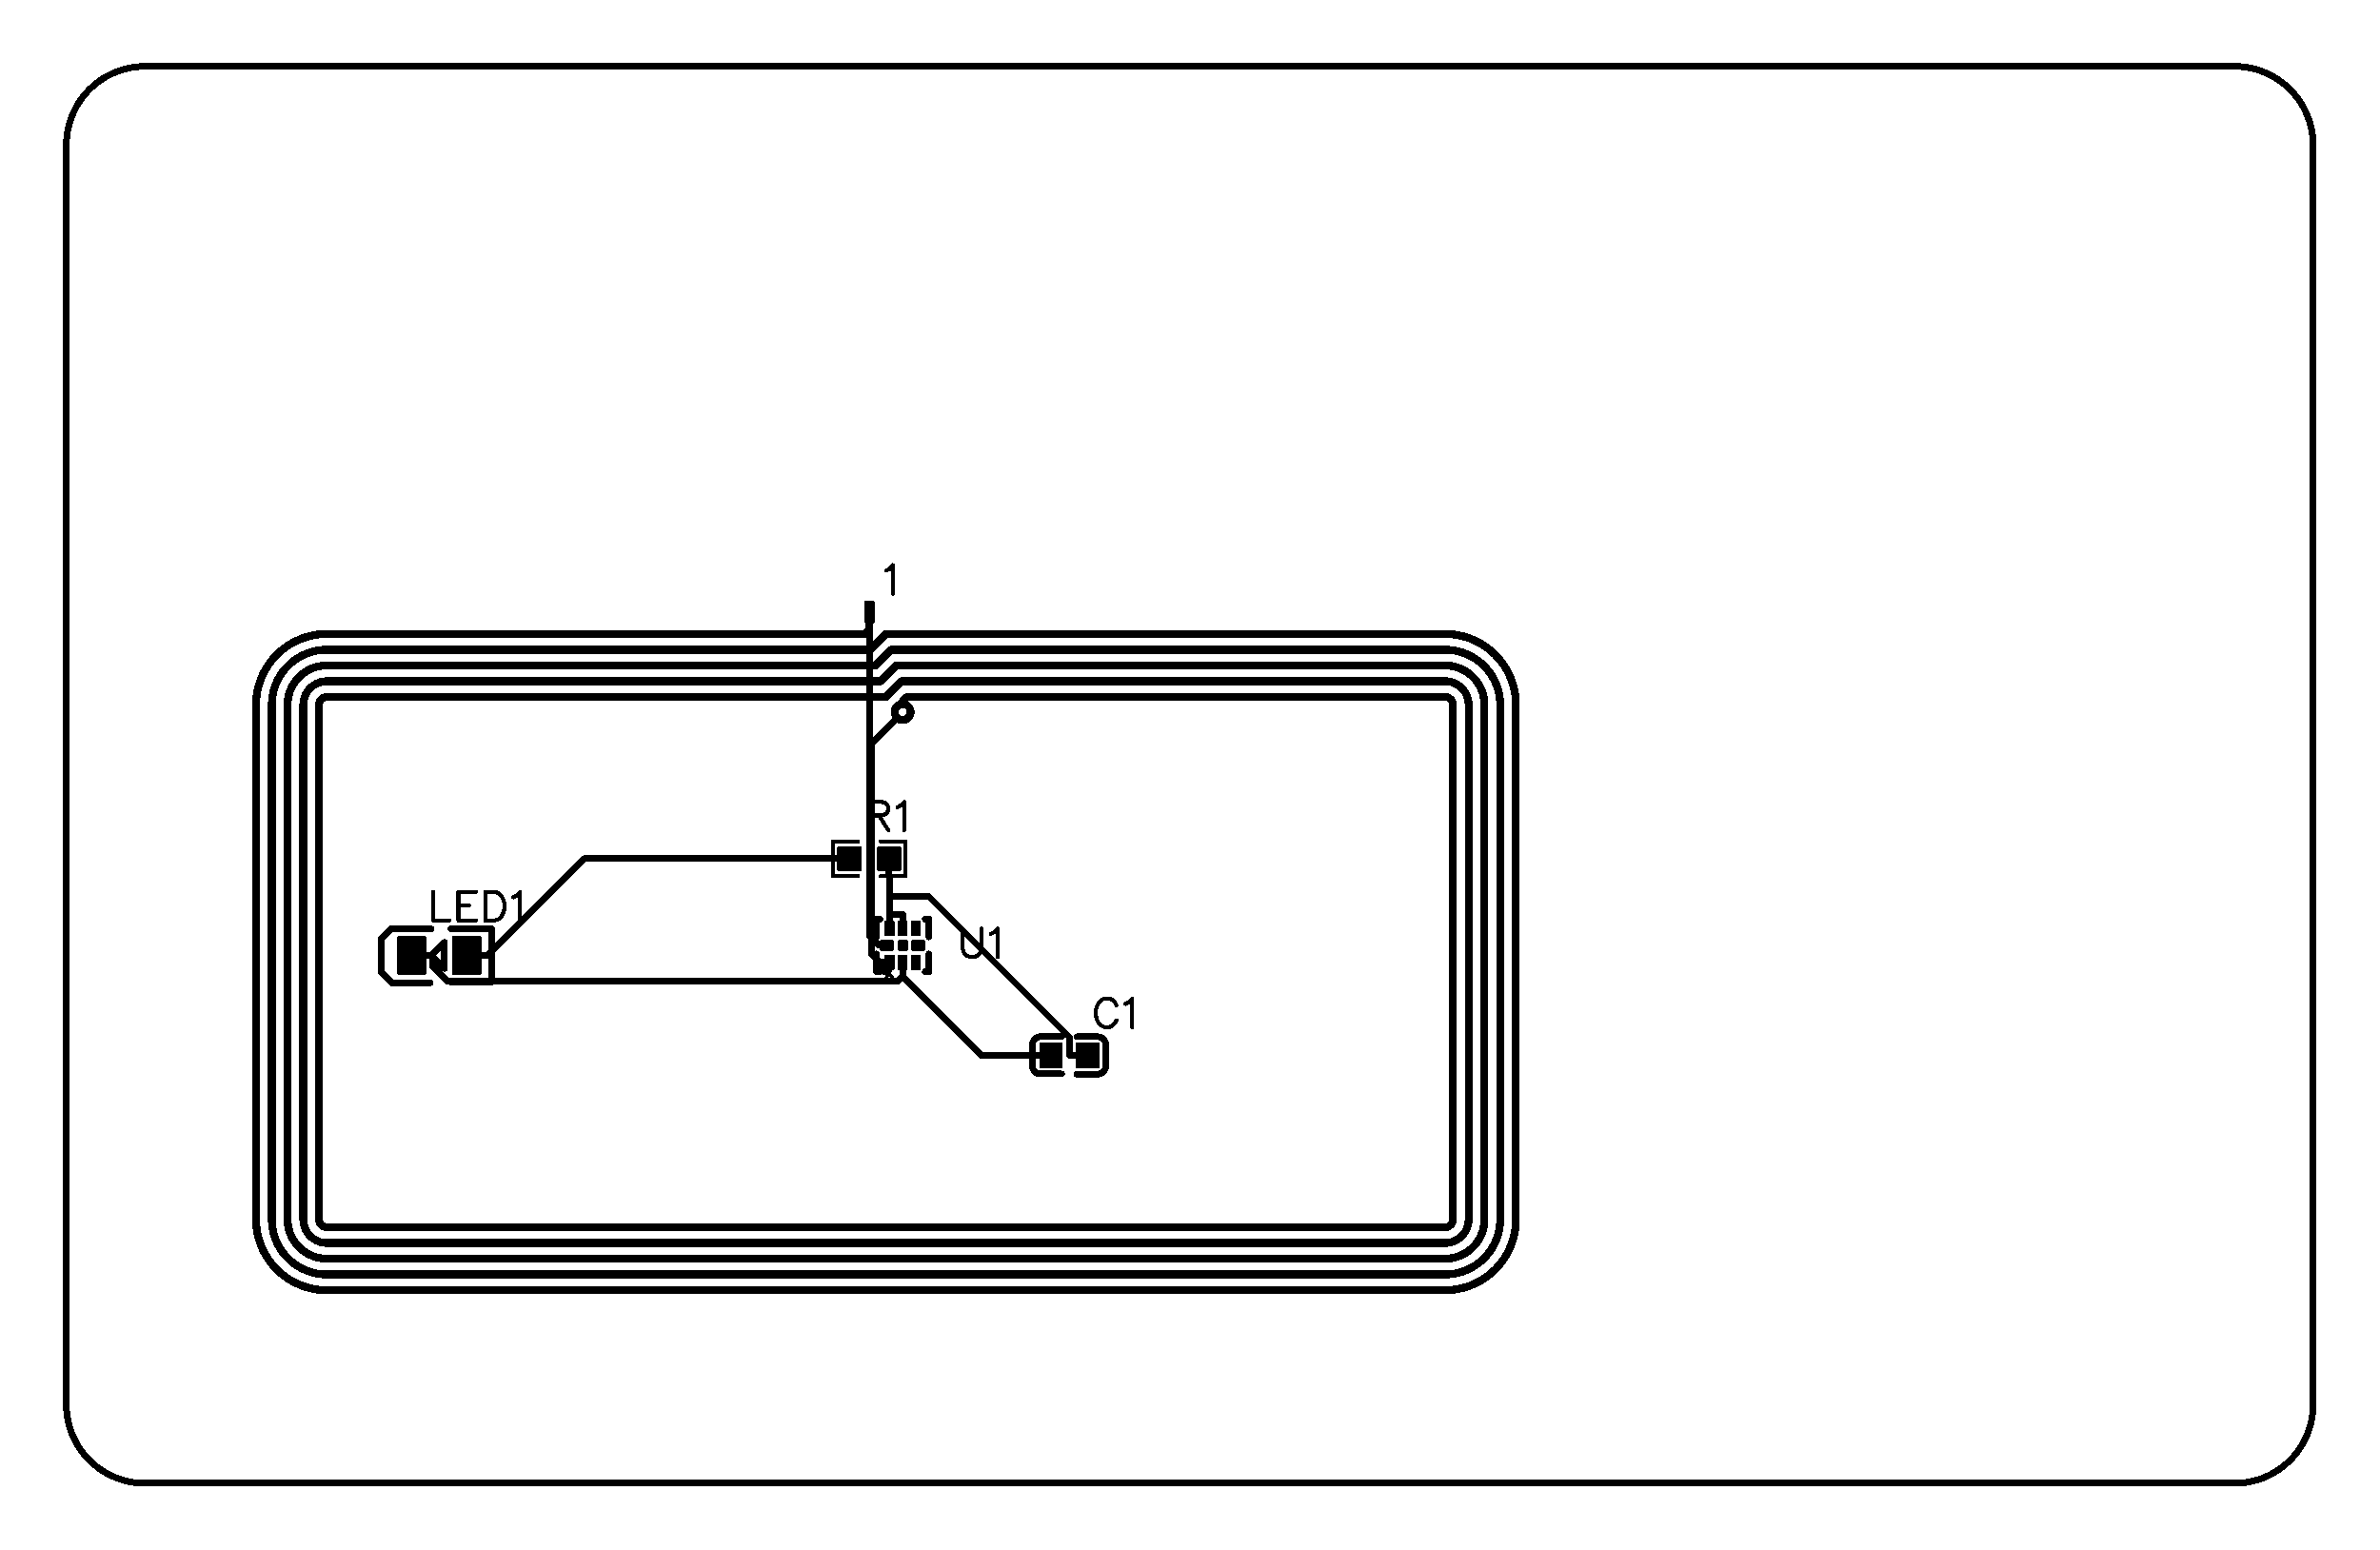 <svg xmlns="http://www.w3.org/2000/svg" xmlns:xlink="http://www.w3.org/1999/xlink" width="90.678mm" height="59.055mm" viewBox="4037.6 3038.7 357 232.5"><title></title><style type="text/css">
*[layerid="1"] {stroke:#000000;fill:#000000;}
*[layerid="2"] {stroke:#000000;fill:#000000;}
*[layerid="3"] {stroke:#000000;fill:#000000;}
*[layerid="4"] {stroke:#000000;fill:#000000;}
*[layerid="5"] {stroke:#000000;fill:#000000;}
*[layerid="6"] {stroke:#000000;fill:#000000;}
*[layerid="7"] {stroke:#000000;fill:#000000;}
*[layerid="8"] {stroke:#000000;fill:#000000;}
*[layerid="9"] {stroke:#000000;fill:#000000;}
*[layerid="10"] {stroke:#000000;fill:#000000;}
*[layerid="11"] {stroke:#000000;fill:#000000;}
*[layerid="12"] {stroke:#000000;fill:#000000;}
*[layerid="13"] {stroke:#000000;fill:#000000;}
*[layerid="14"] {stroke:#000000;fill:#000000;}
*[layerid="15"] {stroke:#000000;fill:#000000;}
*[layerid="19"] {stroke:#000000;fill:#000000;}
*[layerid="21"] {stroke:#000000;fill:#000000;}
*[layerid="22"] {stroke:#000000;fill:#000000;}
*[layerid="23"] {stroke:#000000;fill:#000000;}
*[layerid="24"] {stroke:#000000;fill:#000000;}
*[layerid="25"] {stroke:#000000;fill:#000000;}
*[layerid="26"] {stroke:#000000;fill:#000000;}
*[layerid="27"] {stroke:#000000;fill:#000000;}
*[layerid="28"] {stroke:#000000;fill:#000000;}
*[layerid="29"] {stroke:#000000;fill:#000000;}
*[layerid="30"] {stroke:#000000;fill:#000000;}
*[layerid="31"] {stroke:#000000;fill:#000000;}
*[layerid="32"] {stroke:#000000;fill:#000000;}
*[layerid="33"] {stroke:#000000;fill:#000000;}
*[layerid="34"] {stroke:#000000;fill:#000000;}
*[layerid="35"] {stroke:#000000;fill:#000000;}
*[layerid="36"] {stroke:#000000;fill:#000000;}
*[layerid="37"] {stroke:#000000;fill:#000000;}
*[layerid="38"] {stroke:#000000;fill:#000000;}
*[layerid="39"] {stroke:#000000;fill:#000000;}
*[layerid="40"] {stroke:#000000;fill:#000000;}
*[layerid="41"] {stroke:#000000;fill:#000000;}
*[layerid="42"] {stroke:#000000;fill:#000000;}
*[layerid="43"] {stroke:#000000;fill:#000000;}
*[layerid="44"] {stroke:#000000;fill:#000000;}
*[layerid="45"] {stroke:#000000;fill:#000000;}
*[layerid="46"] {stroke:#000000;fill:#000000;}
*[layerid="47"] {stroke:#000000;fill:#000000;}
*[layerid="48"] {stroke:#000000;fill:#000000;}
*[layerid="49"] {stroke:#000000;fill:#000000;}
*[layerid="50"] {stroke:#000000;fill:#000000;}
*[layerid="51"] {stroke:#000000;fill:#000000;}
*[layerid="52"] {stroke:#000000;fill:#000000;}
*[layerid="99"] {stroke:#000000;fill:#000000;}
*[layerid="100"] {stroke:#000000;fill:#000000;}
*[layerid="101"] {stroke:#000000;fill:#000000;}
*[layerid="Hole"] {stroke:#000000;fill:#000000;}
*[layerid="DRCError"] {stroke:#000000;fill:#000000;}
*[fill="none"] {fill: none;}
*[stroke="none"] {stroke: none;}
path, polyline, polygon, line {stroke-linecap:round;}
g[c_partid="part_pad"][layerid="1"] ellipse:not([c_etype="pad_outer"]) {fill:#000000;}
g[c_partid="part_pad"][layerid="1"] polygon:not([c_etype="pad_outer"]) {fill:#000000;}
g[c_partid="part_pad"][layerid="1"] polyline:not([c_etype="pad_outer"]) {stroke:#000000;}
g[c_partid="part_pad"][layerid="2"] ellipse:not([c_etype="pad_outer"]) {fill:#000000;}
g[c_partid="part_pad"][layerid="2"] polygon:not([c_etype="pad_outer"]) {fill:#000000;}
g[c_partid="part_pad"][layerid="2"] polyline:not([c_etype="pad_outer"]) {stroke:#000000;}
g[c_partid="part_pad"][layerid="11"] ellipse:not([c_etype="pad_outer"]) {fill:#000000;}
g[c_partid="part_pad"][layerid="11"] polygon:not([c_etype="pad_outer"]) {fill:#000000;}
g[c_partid="part_pad"][layerid="11"] polyline:not([c_etype="pad_outer"]) {stroke:#000000;}
g[c_partid="part_pad"][layerid="11"] circle {fill:#FFFFFF;}
g[c_partid="part_pad"][layerid="11"] > polyline:nth-of-type(2) {stroke:#FFFFFF;}
g[c_partid="part_pad"][layerid="11"][c_shape="ELLIPSE"]  polyline:nth-last-of-type(1) {stroke:#FFFFFF;}
g[c_partid="part_pad"][layerid="11"][c_shape="RECT"]  polyline:nth-last-of-type(1) {stroke:#FFFFFF;}
g[c_partid="part_pad"][layerid="11"][c_shape="POLYGON"]  polyline:nth-last-of-type(1) {stroke:#FFFFFF;}
g[c_partid="part_via"] > * + circle, #gCurParts g[c_partid="part_via"] > * + circle {fill:#FFFFFF;}
g[c_partid="part_pad"] > polygon[c_etype="pad_outer"], #gCurParts g[c_partid="part_pad"] > polygon[c_etype="pad_outer"] {stroke-linejoin: round;stroke-miterlimit: 100;}
g[c_partid="part_hole"] > circle {fill: #FFFFFF;}path, polyline, polygon {stroke-linejoin:round;}
rect, circle, ellipse, polyline, line, polygon, path {shape-rendering:crispEdges;}
</style>
<rect x="4037.6" y="3038.7" width="357" height="232.5" fill="#FFFFFF" stroke="none"/><g c_partid="part_pad" c_etype="pinpart" c_origin="4173,3145.5" layerid="11" number="P$2" net="U1_1" plated ="Y"  id="gge159" locked="0" c_rotation="0" c_width="3.181" c_height="3.181" title="U1_1" c_shape="ELLIPSE" pasteexpansion="0" solderexpansion="0.2"><ellipse cx="4173" cy="3145.5" rx="1.79" ry="1.79" layerid="8" stroke-width="0" c_etype="pad_outer"/></g><polyline points="4168 3130.5 4168 3179 4169.5 3180.5" stroke-width="1"  stroke-linecap="round" fill="none" layerid="2" net="U1_8" id="gge1048" locked="0" /><g c_partid="part_pad" c_etype="pinpart" c_origin="4168,3130.5" layerid="1" number="P$1" net="U1_8" plated ="Y"  id="gge144" locked="0" c_rotation="90" c_width="2.953" c_height="1.181" title="U1_8" c_shape="RECT" pasteexpansion="0" solderexpansion="0.2"><polygon points="4167.409 3131.977 4167.409 3129.023 4168.591 3129.023 4168.591 3131.977" layerid="7" stroke-width="0.4" c_etype="pad_outer"/></g><g c_partid="part_pad" c_etype="pinpart" c_origin="4173,3145.5" layerid="11" number="P$2" net="U1_1" plated ="Y"  id="gge159" locked="0" c_rotation="0" c_width="3.181" c_height="3.181" title="U1_1" c_shape="ELLIPSE" pasteexpansion="0" solderexpansion="0.2"><ellipse cx="4173" cy="3145.5" rx="1.79" ry="1.79" layerid="7" stroke-width="0" c_etype="pad_outer"/></g><g c_partid="part_pad" c_etype="pinpart" c_origin="4200.756,3197" layerid="1" number="2" net="U1_7" plated ="Y"  id="gge240" locked="0" c_rotation="0" c_width="3.15" c_height="3.543" title="U1_7" c_shape="RECT" pasteexpansion="0" solderexpansion="0.2"><polygon points="4199.181 3195.228 4202.331 3195.228 4202.331 3198.772 4199.181 3198.772" layerid="7" stroke-width="0.4" c_etype="pad_outer"/></g><g c_partid="part_pad" c_etype="pinpart" c_origin="4195.244,3197" layerid="1" number="1" net="U1_2" plated ="Y"  id="gge255" locked="0" c_rotation="0" c_width="3.15" c_height="3.543" title="U1_2" c_shape="RECT" pasteexpansion="0" solderexpansion="0.2"><polygon points="4193.669 3195.228 4196.819 3195.228 4196.819 3198.772 4193.669 3198.772" layerid="7" stroke-width="0.4" c_etype="pad_outer"/></g><g c_partid="part_pad" c_etype="pinpart" c_origin="4099.365,3182" layerid="1" number="2" net="U1_2" plated ="Y"  id="gge327" locked="0" c_rotation="180" c_width="3.937" c_height="5.51" title="U1_2" c_shape="RECT" pasteexpansion="0" solderexpansion="0.2"><polygon points="4097.396 3184.755 4101.333 3184.755 4101.333 3179.245 4097.396 3179.245" layerid="7" stroke-width="0.4" c_etype="pad_outer"/></g><g c_partid="part_pad" c_etype="pinpart" c_origin="4107.635,3182" layerid="1" number="1" net="LED1_1" plated ="Y"  id="gge342" locked="0" c_rotation="180" c_width="3.937" c_height="5.51" title="LED1_1" c_shape="RECT" pasteexpansion="0" solderexpansion="0.2"><polygon points="4109.604 3184.755 4105.667 3184.755 4105.667 3179.245 4109.604 3179.245" layerid="7" stroke-width="0.4" c_etype="pad_outer"/></g><g c_partid="part_pad" c_etype="pinpart" c_origin="4170.966,3167.5" layerid="1" number="2" net="U1_7" plated ="Y"  id="gge396" locked="0" c_rotation="0" c_width="3.175" c_height="3.402" title="U1_7" c_shape="RECT" pasteexpansion="-393.701" solderexpansion="0.2"><polygon points="4169.378 3169.201 4169.378 3165.799 4172.553 3165.799 4172.553 3169.201" layerid="7" stroke-width="0.4" c_etype="pad_outer"/></g><g c_partid="part_pad" c_etype="pinpart" c_origin="4165.034,3167.5" layerid="1" number="1" net="LED1_1" plated ="Y"  id="gge408" locked="0" c_rotation="0" c_width="3.175" c_height="3.402" title="LED1_1" c_shape="RECT" pasteexpansion="-393.701" solderexpansion="0.2"><polygon points="4166.622 3169.201 4166.622 3165.799 4163.447 3165.799 4163.447 3169.201" layerid="7" stroke-width="0.4" c_etype="pad_outer"/></g><g c_partid="part_pad" c_etype="pinpart" c_origin="4171.032,3183.059" layerid="1" number="1" net="U1_1" plated ="Y"  id="gge501" locked="0" c_rotation="90" c_width="1.968" c_height="1.102" title="U1_1" c_shape="RECT" pasteexpansion="0" solderexpansion="0.2"><polygon points="4170.481 3184.044 4170.481 3182.075 4171.583 3182.075 4171.583 3184.044" layerid="7" stroke-width="0.4" c_etype="pad_outer"/></g><g c_partid="part_pad" c_etype="pinpart" c_origin="4173,3183.059" layerid="1" number="2" net="U1_2" plated ="Y"  id="gge516" locked="0" c_rotation="90" c_width="1.968" c_height="1.102" title="U1_2" c_shape="RECT" pasteexpansion="0" solderexpansion="0.2"><polygon points="4172.449 3184.044 4172.449 3182.075 4173.551 3182.075 4173.551 3184.044" layerid="7" stroke-width="0.4" c_etype="pad_outer"/></g><g c_partid="part_pad" c_etype="pinpart" c_origin="4174.968,3183.059" layerid="1" number="3" net="U1_3" plated ="Y"  id="gge531" locked="0" c_rotation="90" c_width="1.968" c_height="1.102" title="U1_3" c_shape="RECT" pasteexpansion="0" solderexpansion="0.2"><polygon points="4174.417 3184.044 4174.417 3182.075 4175.519 3182.075 4175.519 3184.044" layerid="7" stroke-width="0.4" c_etype="pad_outer"/></g><g c_partid="part_pad" c_etype="pinpart" c_origin="4175.362,3180.5" layerid="1" number="4" net="U1_4" plated ="Y"  id="gge546" locked="0" c_rotation="180" c_width="1.772" c_height="1.181" title="U1_4" c_shape="RECT" pasteexpansion="0" solderexpansion="0.2"><polygon points="4176.248 3181.091 4174.476 3181.091 4174.476 3179.91 4176.248 3179.91" layerid="7" stroke-width="0.4" c_etype="pad_outer"/></g><g c_partid="part_pad" c_etype="pinpart" c_origin="4174.969,3177.941" layerid="1" number="5" net="U1_5" plated ="Y"  id="gge561" locked="0" c_rotation="90" c_width="1.968" c_height="1.102" title="U1_5" c_shape="RECT" pasteexpansion="0" solderexpansion="0.2"><polygon points="4174.418 3178.925 4174.418 3176.957 4175.52 3176.957 4175.52 3178.925" layerid="7" stroke-width="0.4" c_etype="pad_outer"/></g><g c_partid="part_pad" c_etype="pinpart" c_origin="4173,3177.941" layerid="1" number="6" net="U1_7" plated ="Y"  id="gge576" locked="0" c_rotation="90" c_width="1.968" c_height="1.102" title="U1_7" c_shape="RECT" pasteexpansion="0" solderexpansion="0.2"><polygon points="4172.449 3178.925 4172.449 3176.957 4173.551 3176.957 4173.551 3178.925" layerid="7" stroke-width="0.4" c_etype="pad_outer"/></g><g c_partid="part_pad" c_etype="pinpart" c_origin="4171.032,3177.941" layerid="1" number="7" net="U1_7" plated ="Y"  id="gge591" locked="0" c_rotation="90" c_width="1.968" c_height="1.102" title="U1_7" c_shape="RECT" pasteexpansion="0" solderexpansion="0.2"><polygon points="4170.481 3178.925 4170.481 3176.957 4171.583 3176.957 4171.583 3178.925" layerid="7" stroke-width="0.4" c_etype="pad_outer"/></g><g c_partid="part_pad" c_etype="pinpart" c_origin="4170.638,3180.5" layerid="1" number="8" net="U1_8" plated ="Y"  id="gge606" locked="0" c_rotation="180" c_width="1.772" c_height="1.181" title="U1_8" c_shape="RECT" pasteexpansion="0" solderexpansion="0.2"><polygon points="4171.524 3181.091 4169.752 3181.091 4169.752 3179.91 4171.524 3179.91" layerid="7" stroke-width="0.4" c_etype="pad_outer"/></g><g c_partid="part_pad" c_etype="pinpart" c_origin="4173,3180.5" layerid="1" number="9" net="U1_9" plated ="Y"  id="gge621" locked="0" c_rotation="180" c_width="1.181" c_height="1.181" title="U1_9" c_shape="RECT" pasteexpansion="0" solderexpansion="0.2"><polygon points="4173.59 3181.091 4172.409 3181.091 4172.409 3179.91 4173.59 3179.91" layerid="7" stroke-width="0.4" c_etype="pad_outer"/></g><g c_partid="part_pad" c_etype="pinpart" c_origin="4168,3130.5" layerid="1" number="P$1" net="U1_8" plated ="Y"  id="gge144" locked="0" c_rotation="90" c_width="2.953" c_height="1.181" title="U1_8" c_shape="RECT" pasteexpansion="0" solderexpansion="0.2"><polygon points="4167.409 3131.977 4167.409 3129.023 4168.591 3129.023 4168.591 3131.977" layerid="5" stroke-width="0" c_etype="pad_outer"/></g><g c_partid="part_pad" c_etype="pinpart" c_origin="4200.756,3197" layerid="1" number="2" net="U1_7" plated ="Y"  id="gge240" locked="0" c_rotation="0" c_width="3.15" c_height="3.543" title="U1_7" c_shape="RECT" pasteexpansion="0" solderexpansion="0.2"><polygon points="4199.181 3195.228 4202.331 3195.228 4202.331 3198.772 4199.181 3198.772" layerid="5" stroke-width="0" c_etype="pad_outer"/></g><g c_partid="part_pad" c_etype="pinpart" c_origin="4195.244,3197" layerid="1" number="1" net="U1_2" plated ="Y"  id="gge255" locked="0" c_rotation="0" c_width="3.15" c_height="3.543" title="U1_2" c_shape="RECT" pasteexpansion="0" solderexpansion="0.2"><polygon points="4193.669 3195.228 4196.819 3195.228 4196.819 3198.772 4193.669 3198.772" layerid="5" stroke-width="0" c_etype="pad_outer"/></g><g c_partid="part_pad" c_etype="pinpart" c_origin="4099.365,3182" layerid="1" number="2" net="U1_2" plated ="Y"  id="gge327" locked="0" c_rotation="180" c_width="3.937" c_height="5.51" title="U1_2" c_shape="RECT" pasteexpansion="0" solderexpansion="0.2"><polygon points="4097.396 3184.755 4101.333 3184.755 4101.333 3179.245 4097.396 3179.245" layerid="5" stroke-width="0" c_etype="pad_outer"/></g><g c_partid="part_pad" c_etype="pinpart" c_origin="4107.635,3182" layerid="1" number="1" net="LED1_1" plated ="Y"  id="gge342" locked="0" c_rotation="180" c_width="3.937" c_height="5.51" title="LED1_1" c_shape="RECT" pasteexpansion="0" solderexpansion="0.2"><polygon points="4109.604 3184.755 4105.667 3184.755 4105.667 3179.245 4109.604 3179.245" layerid="5" stroke-width="0" c_etype="pad_outer"/></g><g c_partid="part_pad" c_etype="pinpart" c_origin="4170.966,3167.5" layerid="1" number="2" net="U1_7" plated ="Y"  id="gge396" locked="0" c_rotation="0" c_width="3.175" c_height="3.402" title="U1_7" c_shape="RECT" pasteexpansion="-393.701" solderexpansion="0.2"></g><g c_partid="part_pad" c_etype="pinpart" c_origin="4165.034,3167.5" layerid="1" number="1" net="LED1_1" plated ="Y"  id="gge408" locked="0" c_rotation="0" c_width="3.175" c_height="3.402" title="LED1_1" c_shape="RECT" pasteexpansion="-393.701" solderexpansion="0.2"></g><g c_partid="part_pad" c_etype="pinpart" c_origin="4171.032,3183.059" layerid="1" number="1" net="U1_1" plated ="Y"  id="gge501" locked="0" c_rotation="90" c_width="1.968" c_height="1.102" title="U1_1" c_shape="RECT" pasteexpansion="0" solderexpansion="0.2"><polygon points="4170.481 3184.044 4170.481 3182.075 4171.583 3182.075 4171.583 3184.044" layerid="5" stroke-width="0" c_etype="pad_outer"/></g><g c_partid="part_pad" c_etype="pinpart" c_origin="4173,3183.059" layerid="1" number="2" net="U1_2" plated ="Y"  id="gge516" locked="0" c_rotation="90" c_width="1.968" c_height="1.102" title="U1_2" c_shape="RECT" pasteexpansion="0" solderexpansion="0.2"><polygon points="4172.449 3184.044 4172.449 3182.075 4173.551 3182.075 4173.551 3184.044" layerid="5" stroke-width="0" c_etype="pad_outer"/></g><g c_partid="part_pad" c_etype="pinpart" c_origin="4174.968,3183.059" layerid="1" number="3" net="U1_3" plated ="Y"  id="gge531" locked="0" c_rotation="90" c_width="1.968" c_height="1.102" title="U1_3" c_shape="RECT" pasteexpansion="0" solderexpansion="0.2"><polygon points="4174.417 3184.044 4174.417 3182.075 4175.519 3182.075 4175.519 3184.044" layerid="5" stroke-width="0" c_etype="pad_outer"/></g><g c_partid="part_pad" c_etype="pinpart" c_origin="4175.362,3180.5" layerid="1" number="4" net="U1_4" plated ="Y"  id="gge546" locked="0" c_rotation="180" c_width="1.772" c_height="1.181" title="U1_4" c_shape="RECT" pasteexpansion="0" solderexpansion="0.2"><polygon points="4176.248 3181.091 4174.476 3181.091 4174.476 3179.91 4176.248 3179.91" layerid="5" stroke-width="0" c_etype="pad_outer"/></g><g c_partid="part_pad" c_etype="pinpart" c_origin="4174.969,3177.941" layerid="1" number="5" net="U1_5" plated ="Y"  id="gge561" locked="0" c_rotation="90" c_width="1.968" c_height="1.102" title="U1_5" c_shape="RECT" pasteexpansion="0" solderexpansion="0.2"><polygon points="4174.418 3178.925 4174.418 3176.957 4175.52 3176.957 4175.52 3178.925" layerid="5" stroke-width="0" c_etype="pad_outer"/></g><g c_partid="part_pad" c_etype="pinpart" c_origin="4173,3177.941" layerid="1" number="6" net="U1_7" plated ="Y"  id="gge576" locked="0" c_rotation="90" c_width="1.968" c_height="1.102" title="U1_7" c_shape="RECT" pasteexpansion="0" solderexpansion="0.2"><polygon points="4172.449 3178.925 4172.449 3176.957 4173.551 3176.957 4173.551 3178.925" layerid="5" stroke-width="0" c_etype="pad_outer"/></g><g c_partid="part_pad" c_etype="pinpart" c_origin="4171.032,3177.941" layerid="1" number="7" net="U1_7" plated ="Y"  id="gge591" locked="0" c_rotation="90" c_width="1.968" c_height="1.102" title="U1_7" c_shape="RECT" pasteexpansion="0" solderexpansion="0.2"><polygon points="4170.481 3178.925 4170.481 3176.957 4171.583 3176.957 4171.583 3178.925" layerid="5" stroke-width="0" c_etype="pad_outer"/></g><g c_partid="part_pad" c_etype="pinpart" c_origin="4170.638,3180.5" layerid="1" number="8" net="U1_8" plated ="Y"  id="gge606" locked="0" c_rotation="180" c_width="1.772" c_height="1.181" title="U1_8" c_shape="RECT" pasteexpansion="0" solderexpansion="0.2"><polygon points="4171.524 3181.091 4169.752 3181.091 4169.752 3179.91 4171.524 3179.91" layerid="5" stroke-width="0" c_etype="pad_outer"/></g><g c_partid="part_pad" c_etype="pinpart" c_origin="4173,3180.5" layerid="1" number="9" net="U1_9" plated ="Y"  id="gge621" locked="0" c_rotation="180" c_width="1.181" c_height="1.181" title="U1_9" c_shape="RECT" pasteexpansion="0" solderexpansion="0.2"><polygon points="4173.59 3181.091 4172.409 3181.091 4172.409 3179.91 4173.59 3179.91" layerid="5" stroke-width="0" c_etype="pad_outer"/></g><path d="M 4172.705 3165.728 L 4169.555 3165.728 L 4169.358 3165.925 L 4169.358 3166.823 L 4170.815 3166.823 L 4170.815 3168.122 L 4169.358 3168.122 L 4169.358 3169.075 L 4169.555 3169.272 L 4172.705 3169.272 L 4172.902 3169.075 L 4172.902 3165.925 Z " stroke-width="0"   net="" type="solid" layerid="5" id="gge378" locked="0" c_teardrop="" c_targetpad="" c_targetwire="" /><path d="M 4163.295 3169.272 L 4166.445 3169.272 L 4166.642 3169.075 L 4166.642 3168.177 L 4165.185 3168.177 L 4165.185 3166.878 L 4166.642 3166.878 L 4166.642 3165.925 L 4166.445 3165.728 L 4163.295 3165.728 L 4163.098 3165.925 L 4163.098 3169.075 Z " stroke-width="0"   net="" type="solid" layerid="5" id="gge381" locked="0" c_teardrop="" c_targetpad="" c_targetwire="" /><polyline points="4107.635 3182 4110.705 3182" stroke-width="1"  stroke-linecap="round" fill="none" layerid="1" net="LED1_1" id="gge990" locked="0" /><polyline points="4165.034 3167.5 4125.205 3167.5 4110.705 3182" stroke-width="1"  stroke-linecap="round" fill="none" layerid="1" net="LED1_1" id="gge993" locked="0" /><polyline points="4102.435 3182 4102.435 3183.535 4104.761 3185.861 4172.283 3185.861 4173 3185.144" stroke-width="1"  stroke-linecap="round" fill="none" layerid="1" net="U1_2" id="gge996" locked="0" /><polyline points="4099.365 3182 4102.435 3182" stroke-width="1"  stroke-linecap="round" fill="none" layerid="1" net="U1_2" id="gge999" locked="0" /><polyline points="4173 3185.144 4184.856 3197 4195.244 3197" stroke-width="1"  stroke-linecap="round" fill="none" layerid="1" net="U1_2" id="gge1002" locked="0" /><polyline points="4173 3183.059 4173 3185.144" stroke-width="1"  stroke-linecap="round" fill="none" layerid="1" net="U1_2" id="gge1005" locked="0" /><polyline points="4200.756 3197 4198.08 3197" stroke-width="1"  stroke-linecap="round" fill="none" layerid="1" net="U1_7" id="gge1008" locked="0" /><polyline points="4171.032 3173.112 4176.868 3173.112 4198.08 3194.324 4198.08 3197" stroke-width="1"  stroke-linecap="round" fill="none" layerid="1" net="U1_7" id="gge1011" locked="0" /><polyline points="4171.032 3173.112 4171.032 3170.368 4170.966 3170.302" stroke-width="1"  stroke-linecap="round" fill="none" layerid="1" net="U1_7" id="gge1014" locked="0" /><polyline points="4171.032 3175.856 4171.032 3173.112" stroke-width="1"  stroke-linecap="round" fill="none" layerid="1" net="U1_7" id="gge1017" locked="0" /><polyline points="4170.966 3167.5 4170.966 3170.302" stroke-width="1"  stroke-linecap="round" fill="none" layerid="1" net="U1_7" id="gge1020" locked="0" /><polyline points="4171.032 3176.254 4171.032 3175.856" stroke-width="1"  stroke-linecap="round" fill="none" layerid="1" net="U1_7" id="gge1023" locked="0" /><polyline points="4171.032 3177.941 4171.032 3176.254" stroke-width="1"  stroke-linecap="round" fill="none" layerid="1" net="U1_7" id="gge1026" locked="0" /><polyline points="4173 3177.941 4173 3175.856" stroke-width="1"  stroke-linecap="round" fill="none" layerid="1" net="U1_7" id="gge1029" locked="0" /><polyline points="4171.032 3175.856 4173 3175.856" stroke-width="1"  stroke-linecap="round" fill="none" layerid="1" net="U1_7" id="gge1032" locked="0" /><polyline points="4171.032 3183.059 4169.545 3183.059 4168.272 3181.786 4168.272 3150.228 4173 3145.5" stroke-width="1"  stroke-linecap="round" fill="none" layerid="1" net="U1_1" id="gge1035" locked="0" /><polyline points="4173 3145.5 4173 3143.886 4173.65 3143.236 4254.358 3143.236 4254.455 3143.24 4254.552 3143.252 4254.647 3143.272 4254.74 3143.3 4254.83 3143.335 4254.918 3143.377 4255.001 3143.427 4255.081 3143.483 4255.155 3143.545 4255.224 3143.614 4255.287 3143.688 4255.344 3143.767 4255.394 3143.85 4255.437 3143.937 4255.473 3144.027 4255.501 3144.12 4255.522 3144.215 4255.535 3144.311 4255.539 3144.408 4255.539 3144.417" stroke-width="1"  stroke-linecap="round" fill="none" layerid="1" net="U1_1" id="gge1038" locked="0" /><polyline points="4086.642 3222.764 4254.358 3222.764" stroke-width="1.181"  stroke-linecap="round" fill="none" layerid="1" net="" id="gge21" locked="0" /><polyline points="4086.642 3225.126 4254.358 3225.126" stroke-width="1.181"  stroke-linecap="round" fill="none" layerid="1" net="" id="gge24" locked="0" /><polyline points="4086.642 3227.488 4254.358 3227.488" stroke-width="1.181"  stroke-linecap="round" fill="none" layerid="1" net="" id="gge27" locked="0" /><polyline points="4086.642 3229.85 4254.358 3229.85" stroke-width="1.181"  stroke-linecap="round" fill="none" layerid="1" net="" id="gge30" locked="0" /><polyline points="4086.642 3232.212 4254.358 3232.212" stroke-width="1.181"  stroke-linecap="round" fill="none" layerid="1" net="" id="gge33" locked="0" /><polyline points="4085.461 3144.417 4085.461 3221.583" stroke-width="1.181"  stroke-linecap="round" fill="none" layerid="1" net="" id="gge36" locked="0" /><polyline points="4083.099 3144.417 4083.099 3221.583" stroke-width="1.181"  stroke-linecap="round" fill="none" layerid="1" net="" id="gge39" locked="0" /><polyline points="4080.736 3144.417 4080.736 3221.583" stroke-width="1.181"  stroke-linecap="round" fill="none" layerid="1" net="" id="gge42" locked="0" /><polyline points="4078.374 3144.417 4078.374 3221.583" stroke-width="1.181"  stroke-linecap="round" fill="none" layerid="1" net="" id="gge45" locked="0" /><polyline points="4076.012 3144.417 4076.012 3221.583" stroke-width="1.181"  stroke-linecap="round" fill="none" layerid="1" net="" id="gge48" locked="0" /><polyline points="4255.539 3144.417 4255.539 3221.583" stroke-width="1.181"  stroke-linecap="round" fill="none" layerid="1" net="" id="gge51" locked="0" /><polyline points="4257.901 3144.417 4257.901 3221.583" stroke-width="1.181"  stroke-linecap="round" fill="none" layerid="1" net="" id="gge54" locked="0" /><polyline points="4260.264 3144.417 4260.264 3221.583" stroke-width="1.181"  stroke-linecap="round" fill="none" layerid="1" net="" id="gge57" locked="0" /><polyline points="4262.626 3144.417 4262.626 3221.583" stroke-width="1.181"  stroke-linecap="round" fill="none" layerid="1" net="" id="gge60" locked="0" /><polyline points="4264.988 3144.417 4264.988 3221.583" stroke-width="1.181"  stroke-linecap="round" fill="none" layerid="1" net="" id="gge63" locked="0" /><polyline points="4086.642 3143.236 4170.5 3143.236 4172.862 3140.874 4254.358 3140.874" stroke-width="1.181"  stroke-linecap="round" fill="none" layerid="1" net="" id="gge126" locked="0" /><polyline points="4086.642 3138.512 4168.925 3138.512 4171.287 3136.15 4254.358 3136.15" stroke-width="1.181"  stroke-linecap="round" fill="none" layerid="1" net="" id="gge129" locked="0" /><polyline points="4086.642 3140.874 4169.713 3140.874 4172.075 3138.512 4254.358 3138.512" stroke-width="1.181"  stroke-linecap="round" fill="none" layerid="1" net="" id="gge132" locked="0" /><polyline points="4086.642 3136.15 4168.138 3136.15 4170.5 3133.787 4254.358 3133.787" stroke-width="1.181"  stroke-linecap="round" fill="none" layerid="1" net="" id="gge135" locked="0" /><polyline points="4254.358 3143.236 4173.65 3143.236 4173 3143.886 4173 3145.5" stroke-width="1.181"  stroke-linecap="round" fill="none" layerid="1" net="" id="gge138" locked="0" /><polyline points="4168 3130 4168 3130.5 4168 3133.138 4167.35 3133.787 4086.642 3133.787" stroke-width="1.181"  stroke-linecap="round" fill="none" layerid="1" net="" id="gge141" locked="0" /><g c_partid="part_pad" c_etype="pinpart" c_origin="4168,3130.5" layerid="1" number="P$1" net="U1_8" plated ="Y"  id="gge144" locked="0" c_rotation="90" c_width="2.953" c_height="1.181" title="U1_8" c_shape="RECT" pasteexpansion="0" solderexpansion="0.2"><polygon  c_etype="pad_shell" points="4167.409 3131.977 4167.409 3129.023 4168.591 3129.023 4168.591 3131.977" layerid="1" stroke-width="0" /><circle c_etype="pad_hole" cx="4168" cy="3130.5" r="0" layerid="1" stroke-width="0"/></g><g c_partid="part_pad" c_etype="pinpart" c_origin="4200.756,3197" layerid="1" number="2" net="U1_7" plated ="Y"  id="gge240" locked="0" c_rotation="0" c_width="3.15" c_height="3.543" title="U1_7" c_shape="RECT" pasteexpansion="0" solderexpansion="0.2"><polygon  c_etype="pad_shell" points="4199.181 3195.228 4202.331 3195.228 4202.331 3198.772 4199.181 3198.772" layerid="1" stroke-width="0" /><circle c_etype="pad_hole" cx="4200.756" cy="3197" r="0" layerid="1" stroke-width="0"/></g><g c_partid="part_pad" c_etype="pinpart" c_origin="4195.244,3197" layerid="1" number="1" net="U1_2" plated ="Y"  id="gge255" locked="0" c_rotation="0" c_width="3.15" c_height="3.543" title="U1_2" c_shape="RECT" pasteexpansion="0" solderexpansion="0.2"><polygon  c_etype="pad_shell" points="4193.669 3195.228 4196.819 3195.228 4196.819 3198.772 4193.669 3198.772" layerid="1" stroke-width="0" /><circle c_etype="pad_hole" cx="4195.244" cy="3197" r="0" layerid="1" stroke-width="0"/></g><g c_partid="part_pad" c_etype="pinpart" c_origin="4099.365,3182" layerid="1" number="2" net="U1_2" plated ="Y"  id="gge327" locked="0" c_rotation="180" c_width="3.937" c_height="5.51" title="U1_2" c_shape="RECT" pasteexpansion="0" solderexpansion="0.2"><polygon  c_etype="pad_shell" points="4097.396 3184.755 4101.333 3184.755 4101.333 3179.245 4097.396 3179.245" layerid="1" stroke-width="0" /><circle c_etype="pad_hole" cx="4099.365" cy="3182" r="0" layerid="1" stroke-width="0"/></g><g c_partid="part_pad" c_etype="pinpart" c_origin="4107.635,3182" layerid="1" number="1" net="LED1_1" plated ="Y"  id="gge342" locked="0" c_rotation="180" c_width="3.937" c_height="5.51" title="LED1_1" c_shape="RECT" pasteexpansion="0" solderexpansion="0.2"><polygon  c_etype="pad_shell" points="4109.604 3184.755 4105.667 3184.755 4105.667 3179.245 4109.604 3179.245" layerid="1" stroke-width="0" /><circle c_etype="pad_hole" cx="4107.635" cy="3182" r="0" layerid="1" stroke-width="0"/></g><g c_partid="part_pad" c_etype="pinpart" c_origin="4170.966,3167.5" layerid="1" number="2" net="U1_7" plated ="Y"  id="gge396" locked="0" c_rotation="0" c_width="3.175" c_height="3.402" title="U1_7" c_shape="RECT" pasteexpansion="-393.701" solderexpansion="0.2"><polygon  c_etype="pad_shell" points="4169.378 3169.201 4169.378 3165.799 4172.553 3165.799 4172.553 3169.201" layerid="1" stroke-width="0" /><circle c_etype="pad_hole" cx="4170.966" cy="3167.5" r="0" layerid="1" stroke-width="0"/></g><g c_partid="part_pad" c_etype="pinpart" c_origin="4165.034,3167.5" layerid="1" number="1" net="LED1_1" plated ="Y"  id="gge408" locked="0" c_rotation="0" c_width="3.175" c_height="3.402" title="LED1_1" c_shape="RECT" pasteexpansion="-393.701" solderexpansion="0.2"><polygon  c_etype="pad_shell" points="4166.622 3169.201 4166.622 3165.799 4163.447 3165.799 4163.447 3169.201" layerid="1" stroke-width="0" /><circle c_etype="pad_hole" cx="4165.034" cy="3167.5" r="0" layerid="1" stroke-width="0"/></g><g c_partid="part_pad" c_etype="pinpart" c_origin="4171.032,3183.059" layerid="1" number="1" net="U1_1" plated ="Y"  id="gge501" locked="0" c_rotation="90" c_width="1.968" c_height="1.102" title="U1_1" c_shape="RECT" pasteexpansion="0" solderexpansion="0.2"><polygon  c_etype="pad_shell" points="4170.481 3184.044 4170.481 3182.075 4171.583 3182.075 4171.583 3184.044" layerid="1" stroke-width="0" /><circle c_etype="pad_hole" cx="4171.032" cy="3183.059" r="0" layerid="1" stroke-width="0"/></g><g c_partid="part_pad" c_etype="pinpart" c_origin="4173,3183.059" layerid="1" number="2" net="U1_2" plated ="Y"  id="gge516" locked="0" c_rotation="90" c_width="1.968" c_height="1.102" title="U1_2" c_shape="RECT" pasteexpansion="0" solderexpansion="0.2"><polygon  c_etype="pad_shell" points="4172.449 3184.044 4172.449 3182.075 4173.551 3182.075 4173.551 3184.044" layerid="1" stroke-width="0" /><circle c_etype="pad_hole" cx="4173" cy="3183.059" r="0" layerid="1" stroke-width="0"/></g><g c_partid="part_pad" c_etype="pinpart" c_origin="4174.968,3183.059" layerid="1" number="3" net="U1_3" plated ="Y"  id="gge531" locked="0" c_rotation="90" c_width="1.968" c_height="1.102" title="U1_3" c_shape="RECT" pasteexpansion="0" solderexpansion="0.2"><polygon  c_etype="pad_shell" points="4174.417 3184.044 4174.417 3182.075 4175.519 3182.075 4175.519 3184.044" layerid="1" stroke-width="0" /><circle c_etype="pad_hole" cx="4174.969" cy="3183.059" r="0" layerid="1" stroke-width="0"/></g><g c_partid="part_pad" c_etype="pinpart" c_origin="4175.362,3180.5" layerid="1" number="4" net="U1_4" plated ="Y"  id="gge546" locked="0" c_rotation="180" c_width="1.772" c_height="1.181" title="U1_4" c_shape="RECT" pasteexpansion="0" solderexpansion="0.2"><polygon  c_etype="pad_shell" points="4176.248 3181.091 4174.476 3181.091 4174.476 3179.91 4176.248 3179.91" layerid="1" stroke-width="0" /><circle c_etype="pad_hole" cx="4175.362" cy="3180.5" r="0" layerid="1" stroke-width="0"/></g><g c_partid="part_pad" c_etype="pinpart" c_origin="4174.969,3177.941" layerid="1" number="5" net="U1_5" plated ="Y"  id="gge561" locked="0" c_rotation="90" c_width="1.968" c_height="1.102" title="U1_5" c_shape="RECT" pasteexpansion="0" solderexpansion="0.2"><polygon  c_etype="pad_shell" points="4174.418 3178.925 4174.418 3176.957 4175.52 3176.957 4175.52 3178.925" layerid="1" stroke-width="0" /><circle c_etype="pad_hole" cx="4174.969" cy="3177.941" r="0" layerid="1" stroke-width="0"/></g><g c_partid="part_pad" c_etype="pinpart" c_origin="4173,3177.941" layerid="1" number="6" net="U1_7" plated ="Y"  id="gge576" locked="0" c_rotation="90" c_width="1.968" c_height="1.102" title="U1_7" c_shape="RECT" pasteexpansion="0" solderexpansion="0.2"><polygon  c_etype="pad_shell" points="4172.449 3178.925 4172.449 3176.957 4173.551 3176.957 4173.551 3178.925" layerid="1" stroke-width="0" /><circle c_etype="pad_hole" cx="4173.001" cy="3177.941" r="0" layerid="1" stroke-width="0"/></g><g c_partid="part_pad" c_etype="pinpart" c_origin="4171.032,3177.941" layerid="1" number="7" net="U1_7" plated ="Y"  id="gge591" locked="0" c_rotation="90" c_width="1.968" c_height="1.102" title="U1_7" c_shape="RECT" pasteexpansion="0" solderexpansion="0.2"><polygon  c_etype="pad_shell" points="4170.481 3178.925 4170.481 3176.957 4171.583 3176.957 4171.583 3178.925" layerid="1" stroke-width="0" /><circle c_etype="pad_hole" cx="4171.032" cy="3177.941" r="0" layerid="1" stroke-width="0"/></g><g c_partid="part_pad" c_etype="pinpart" c_origin="4170.638,3180.5" layerid="1" number="8" net="U1_8" plated ="Y"  id="gge606" locked="0" c_rotation="180" c_width="1.772" c_height="1.181" title="U1_8" c_shape="RECT" pasteexpansion="0" solderexpansion="0.2"><polygon  c_etype="pad_shell" points="4171.524 3181.091 4169.752 3181.091 4169.752 3179.91 4171.524 3179.91" layerid="1" stroke-width="0" /><circle c_etype="pad_hole" cx="4170.638" cy="3180.5" r="0" layerid="1" stroke-width="0"/></g><g c_partid="part_pad" c_etype="pinpart" c_origin="4173,3180.5" layerid="1" number="9" net="U1_9" plated ="Y"  id="gge621" locked="0" c_rotation="180" c_width="1.181" c_height="1.181" title="U1_9" c_shape="RECT" pasteexpansion="0" solderexpansion="0.2"><polygon  c_etype="pad_shell" points="4173.59 3181.091 4172.409 3181.091 4172.409 3179.91 4173.59 3179.91" layerid="1" stroke-width="0" /><circle c_etype="pad_hole" cx="4173.001" cy="3180.5" r="0" layerid="1" stroke-width="0"/></g><path d="M 4254.358 3143.236 A 1.181 1.181 0 0 1 4255.539 3144.417" locked="0"  fill="none" stroke-width="1.181" c_helper_type="arc2" net="" layerid="1" id="gge66" /><path d="M 4254.358 3140.874 A 3.543 3.543 0 0 1 4257.901 3144.417" locked="0"  fill="none" stroke-width="1.181" c_helper_type="arc2" net="" layerid="1" id="gge69" /><path d="M 4254.358 3138.512 A 5.905 5.905 0 0 1 4260.264 3144.417" locked="0"  fill="none" stroke-width="1.181" c_helper_type="arc2" net="" layerid="1" id="gge72" /><path d="M 4254.358 3136.15 A 8.268 8.268 0 0 1 4262.626 3144.417" locked="0"  fill="none" stroke-width="1.181" c_helper_type="arc2" net="" layerid="1" id="gge75" /><path d="M 4254.358 3133.787 A 10.63 10.63 0 0 1 4264.988 3144.417" locked="0"  fill="none" stroke-width="1.181" c_helper_type="arc2" net="" layerid="1" id="gge78" /><path d="M 4086.642 3143.236 A 1.181 1.181 0 0 0 4085.461 3144.417" locked="0"  fill="none" stroke-width="1.181" c_helper_type="arc2" net="" layerid="1" id="gge81" /><path d="M 4086.642 3140.874 A 3.543 3.543 0 0 0 4083.099 3144.417" locked="0"  fill="none" stroke-width="1.181" c_helper_type="arc2" net="" layerid="1" id="gge84" /><path d="M 4086.642 3138.512 A 5.905 5.905 0 0 0 4080.736 3144.417" locked="0"  fill="none" stroke-width="1.181" c_helper_type="arc2" net="" layerid="1" id="gge87" /><path d="M 4086.642 3136.15 A 8.268 8.268 0 0 0 4078.374 3144.417" locked="0"  fill="none" stroke-width="1.181" c_helper_type="arc2" net="" layerid="1" id="gge90" /><path d="M 4086.642 3133.787 A 10.63 10.63 0 0 0 4076.012 3144.417" locked="0"  fill="none" stroke-width="1.181" c_helper_type="arc2" net="" layerid="1" id="gge93" /><path d="M 4086.642 3222.764 A 1.181 1.181 0 0 1 4085.461 3221.583" locked="0"  fill="none" stroke-width="1.181" c_helper_type="arc2" net="" layerid="1" id="gge96" /><path d="M 4086.642 3225.126 A 3.543 3.543 0 0 1 4083.099 3221.583" locked="0"  fill="none" stroke-width="1.181" c_helper_type="arc2" net="" layerid="1" id="gge99" /><path d="M 4086.642 3227.488 A 5.905 5.905 0 0 1 4080.736 3221.583" locked="0"  fill="none" stroke-width="1.181" c_helper_type="arc2" net="" layerid="1" id="gge102" /><path d="M 4086.642 3229.85 A 8.268 8.268 0 0 1 4078.374 3221.583" locked="0"  fill="none" stroke-width="1.181" c_helper_type="arc2" net="" layerid="1" id="gge105" /><path d="M 4086.642 3232.213 A 10.63 10.63 0 0 1 4076.012 3221.583" locked="0"  fill="none" stroke-width="1.181" c_helper_type="arc2" net="" layerid="1" id="gge108" /><path d="M 4254.358 3222.764 A 1.181 1.181 0 0 0 4255.539 3221.583" locked="0"  fill="none" stroke-width="1.181" c_helper_type="arc2" net="" layerid="1" id="gge111" /><path d="M 4254.358 3225.126 A 3.543 3.543 0 0 0 4257.901 3221.583" locked="0"  fill="none" stroke-width="1.181" c_helper_type="arc2" net="" layerid="1" id="gge114" /><path d="M 4254.358 3227.488 A 5.905 5.905 0 0 0 4260.264 3221.583" locked="0"  fill="none" stroke-width="1.181" c_helper_type="arc2" net="" layerid="1" id="gge117" /><path d="M 4254.358 3229.85 A 8.268 8.268 0 0 0 4262.626 3221.583" locked="0"  fill="none" stroke-width="1.181" c_helper_type="arc2" net="" layerid="1" id="gge120" /><path d="M 4254.358 3232.213 A 10.63 10.63 0 0 0 4264.988 3221.583" locked="0"  fill="none" stroke-width="1.181" c_helper_type="arc2" net="" layerid="1" id="gge123" /><g c_partid="part_pad" c_etype="pinpart" c_origin="4173,3145.5" layerid="11" number="P$2" net="U1_1" plated ="Y"  id="gge159" locked="0" c_rotation="0" c_width="3.181" c_height="3.181" title="U1_1" c_shape="ELLIPSE" pasteexpansion="0" solderexpansion="0.2"><ellipse c_etype="pad_shell" cx="4173" cy="3145.5" rx="1.591" ry="1.591" layerid="11" stroke-width="0"/><polyline c_etype="pad_hole" points="4173.001 3145.5 4172.999 3145.5" layerid="11" stroke-width="1.182"></polyline></g><polyline points="4203.472 3195.426 4203.472 3198.576" stroke-width="1"  stroke-linecap="round" fill="none" layerid="3" net="" id="gge201" locked="0" /><polyline points="4199.103 3194.206 4202.253 3194.206" stroke-width="1"  stroke-linecap="round" fill="none" layerid="3" net="" id="gge204" locked="0" /><polyline points="4199.103 3199.795 4202.253 3199.795" stroke-width="1"  stroke-linecap="round" fill="none" layerid="3" net="" id="gge207" locked="0" /><polyline points="4196.836 3194.183 4193.686 3194.183" stroke-width="1"  stroke-linecap="round" fill="none" layerid="3" net="" id="gge210" locked="0" /><polyline points="4192.467 3195.403 4192.467 3198.553" stroke-width="1"  stroke-linecap="round" fill="none" layerid="3" net="" id="gge213" locked="0" /><polyline points="4196.836 3199.772 4193.686 3199.772" stroke-width="1"  stroke-linecap="round" fill="none" layerid="3" net="" id="gge216" locked="0" /><polyline points="4104.287 3180.032 4102.713 3181.606 4102.319 3182 4102.713 3182.395 4104.287 3183.97" stroke-width="1"  stroke-linecap="round" fill="none" layerid="3" net="" id="gge300" locked="0" /><polyline points="4104.287 3180.032 4104.287 3183.97" stroke-width="1"  stroke-linecap="round" fill="none" layerid="3" net="" id="gge303" locked="0" /><polyline points="4105.245 3186.005 4111.345 3186.005 4111.345 3178.005 4105.245 3178.005" stroke-width="1"  stroke-linecap="round" fill="none" layerid="3" net="" id="gge306" locked="0" /><polyline points="4102.145 3186.105 4096.345 3186.105 4094.745 3184.505 4094.745 3179.505 4096.245 3178.005 4102.245 3178.005" stroke-width="1"  stroke-linecap="round" fill="none" layerid="3" net="" id="gge309" locked="0" /><polyline points="4169.678 3170.101 4173.453 3170.101 4173.453 3164.899 4169.678 3164.899" stroke-width="0.6"  stroke-linecap="round" fill="none" layerid="3" net="" id="gge384" locked="0" /><polyline points="4166.322 3170.101 4162.547 3170.101 4162.547 3164.899 4166.322 3164.899" stroke-width="0.6"  stroke-linecap="round" fill="none" layerid="3" net="" id="gge387" locked="0" /><polyline points="4176.378 3176.563 4176.937 3176.563" stroke-width="1"  stroke-linecap="round" fill="none" layerid="3" net="" id="gge474" locked="0" /><polyline points="4169.063 3179.22 4169.063 3176.563 4169.622 3176.563" stroke-width="1"  stroke-linecap="round" fill="none" layerid="3" net="" id="gge477" locked="0" /><polyline points="4169.622 3184.437 4169.063 3184.437 4169.063 3181.779" stroke-width="1"  stroke-linecap="round" fill="none" layerid="3" net="" id="gge480" locked="0" /><polyline points="4176.937 3184.437 4176.378 3184.437" stroke-width="1"  stroke-linecap="round" fill="none" layerid="3" net="" id="gge483" locked="0" /><polyline points="4176.937 3181.779 4176.937 3184.437" stroke-width="1"  stroke-linecap="round" fill="none" layerid="3" net="" id="gge486" locked="0" /><polyline points="4176.937 3176.563 4176.937 3179.22" stroke-width="1"  stroke-linecap="round" fill="none" layerid="3" net="" id="gge489" locked="0" /><g c_partid="part_pcbtext" c_etype="" c_origin="4170.5,3121" c_rotation="0" c_mirror="0" id="gge9" locked="0" layerid="3" c_shapetype="group" display="none"><path c_fontsize="4.5" c_fontfamily="" c_text="25X48MM_NFC_ANTENNA" d="M 4170.7 3117.48 L 4170.7 3117.28 L 4170.91 3116.87 L 4171.11 3116.66 L 4171.52 3116.46 L 4172.34 3116.46 L 4172.75 3116.66 L 4172.95 3116.87 L 4173.16 3117.28 L 4173.16 3117.69 L 4172.95 3118.1 L 4172.55 3118.71 L 4170.5 3120.75 L 4173.36 3120.75 M 4177.17 3116.46 L 4175.12 3116.46 L 4174.92 3118.3 L 4175.12 3118.1 L 4175.74 3117.89 L 4176.35 3117.89 L 4176.96 3118.1 L 4177.37 3118.5 L 4177.58 3119.12 L 4177.58 3119.53 L 4177.37 3120.14 L 4176.96 3120.55 L 4176.35 3120.75 L 4175.74 3120.75 L 4175.12 3120.55 L 4174.92 3120.35 L 4174.71 3119.94 M 4178.93 3116.46 L 4181.79 3120.75 M 4181.79 3116.46 L 4178.93 3120.75 M 4185.19 3116.46 L 4183.14 3119.32 L 4186.21 3119.32 M 4185.19 3116.46 L 4185.19 3120.75 M 4188.58 3116.46 L 4187.97 3116.66 L 4187.76 3117.07 L 4187.76 3117.48 L 4187.97 3117.89 L 4188.38 3118.1 L 4189.2 3118.3 L 4189.81 3118.5 L 4190.22 3118.91 L 4190.42 3119.32 L 4190.42 3119.94 L 4190.22 3120.35 L 4190.01 3120.55 L 4189.4 3120.75 L 4188.58 3120.75 L 4187.97 3120.55 L 4187.76 3120.35 L 4187.56 3119.94 L 4187.56 3119.32 L 4187.76 3118.91 L 4188.17 3118.5 L 4188.79 3118.3 L 4189.6 3118.1 L 4190.01 3117.89 L 4190.22 3117.48 L 4190.22 3117.07 L 4190.01 3116.66 L 4189.4 3116.46 L 4188.58 3116.46 M 4191.77 3116.46 L 4191.77 3120.75 M 4191.77 3116.46 L 4193.41 3120.75 M 4195.05 3116.46 L 4193.41 3120.75 M 4195.05 3116.46 L 4195.05 3120.75 M 4196.4 3116.46 L 4196.4 3120.75 M 4196.4 3116.46 L 4198.03 3120.75 M 4199.67 3116.46 L 4198.03 3120.75 M 4199.67 3116.46 L 4199.67 3120.75 M 4201.02 3122.19 L 4204.7 3122.19 M 4206.05 3116.46 L 4206.05 3120.75 M 4206.05 3116.46 L 4208.91 3120.75 M 4208.91 3116.46 L 4208.91 3120.75 M 4210.26 3116.46 L 4210.26 3120.75 M 4210.26 3116.46 L 4212.92 3116.46 M 4210.26 3118.5 L 4211.9 3118.5 M 4217.34 3117.48 L 4217.14 3117.07 L 4216.73 3116.66 L 4216.32 3116.46 L 4215.5 3116.46 L 4215.09 3116.66 L 4214.68 3117.07 L 4214.48 3117.48 L 4214.27 3118.1 L 4214.27 3119.12 L 4214.48 3119.73 L 4214.68 3120.14 L 4215.09 3120.55 L 4215.5 3120.75 L 4216.32 3120.75 L 4216.73 3120.55 L 4217.14 3120.14 L 4217.34 3119.73 M 4218.69 3122.19 L 4222.37 3122.19 M 4225.36 3116.46 L 4223.72 3120.75 M 4225.36 3116.46 L 4227 3120.75 M 4224.34 3119.32 L 4226.38 3119.32 M 4228.35 3116.46 L 4228.35 3120.75 M 4228.35 3116.46 L 4231.21 3120.75 M 4231.21 3116.46 L 4231.21 3120.75 M 4233.99 3116.46 L 4233.99 3120.75 M 4232.56 3116.46 L 4235.42 3116.46 M 4236.77 3116.46 L 4236.77 3120.75 M 4236.77 3116.46 L 4239.43 3116.46 M 4236.77 3118.5 L 4238.41 3118.5 M 4236.77 3120.75 L 4239.43 3120.75 M 4240.78 3116.46 L 4240.78 3120.75 M 4240.78 3116.46 L 4243.65 3120.75 M 4243.65 3116.46 L 4243.65 3120.75 M 4245 3116.46 L 4245 3120.75 M 4245 3116.46 L 4247.86 3120.75 M 4247.86 3116.46 L 4247.86 3120.75 M 4250.85 3116.46 L 4249.21 3120.75 M 4250.85 3116.46 L 4252.48 3120.75 M 4249.82 3119.32 L 4251.87 3119.32" fill="none"  stroke-width="0.6" c_note="note_name" /></g><g c_partid="part_pcbtext" c_etype="" c_origin="4170.5,3128" c_rotation="0" c_mirror="0" id="gge15" locked="0" layerid="3" c_shapetype="group" ><path c_fontsize="4.5" c_fontfamily="" c_text="1" d="M 4170.5 3124.28 L 4170.91 3124.07 L 4171.52 3123.46 L 4171.52 3127.75" fill="none"  stroke-width="0.6" c_note="note_pre" /></g><g c_partid="part_pcbtext" c_etype="" c_origin="4197,3186" c_rotation="0" c_mirror="0" id="gge180" locked="0" layerid="3" c_shapetype="group" display="none"><path c_fontsize="4.5" c_fontfamily="" c_text="220nF" d="M 4197.2 3182.48 L 4197.2 3182.28 L 4197.41 3181.87 L 4197.61 3181.66 L 4198.02 3181.46 L 4198.84 3181.46 L 4199.25 3181.66 L 4199.45 3181.87 L 4199.66 3182.28 L 4199.66 3182.69 L 4199.45 3183.1 L 4199.05 3183.71 L 4197 3185.75 L 4199.86 3185.75 M 4201.42 3182.48 L 4201.42 3182.28 L 4201.62 3181.87 L 4201.83 3181.66 L 4202.24 3181.46 L 4203.05 3181.46 L 4203.46 3181.66 L 4203.67 3181.87 L 4203.87 3182.28 L 4203.87 3182.69 L 4203.67 3183.1 L 4203.26 3183.71 L 4201.21 3185.75 L 4204.08 3185.75 M 4206.65 3181.46 L 4206.04 3181.66 L 4205.63 3182.28 L 4205.43 3183.3 L 4205.43 3183.91 L 4205.63 3184.94 L 4206.04 3185.55 L 4206.65 3185.75 L 4207.06 3185.75 L 4207.68 3185.55 L 4208.09 3184.94 L 4208.29 3183.91 L 4208.29 3183.3 L 4208.09 3182.28 L 4207.68 3181.66 L 4207.06 3181.46 L 4206.65 3181.46 M 4209.64 3182.89 L 4209.64 3185.75 M 4209.64 3183.71 L 4210.25 3183.1 L 4210.66 3182.89 L 4211.28 3182.89 L 4211.69 3183.1 L 4211.89 3183.71 L 4211.89 3185.75 M 4213.24 3181.46 L 4213.24 3185.75 M 4213.24 3181.46 L 4215.9 3181.46 M 4213.24 3183.5 L 4214.88 3183.5" fill="none"  stroke-width="0.6" c_note="note_name" /></g><g c_partid="part_pcbtext" c_etype="" c_origin="4202,3193" c_rotation="0" c_mirror="0" id="gge186" locked="0" layerid="3" c_shapetype="group" ><path c_fontsize="4.5" c_fontfamily="" c_text="C1" d="M 4205.07 3189.48 L 4204.86 3189.07 L 4204.45 3188.66 L 4204.05 3188.46 L 4203.23 3188.46 L 4202.82 3188.66 L 4202.41 3189.07 L 4202.2 3189.48 L 4202 3190.1 L 4202 3191.12 L 4202.2 3191.73 L 4202.41 3192.14 L 4202.82 3192.55 L 4203.23 3192.75 L 4204.05 3192.75 L 4204.45 3192.55 L 4204.86 3192.14 L 4205.07 3191.73 M 4206.42 3189.28 L 4206.83 3189.07 L 4207.44 3188.46 L 4207.44 3192.75" fill="none"  stroke-width="0.6" c_note="note_pre" /></g><g c_partid="part_pcbtext" c_etype="" c_origin="4102.565,3170.005" c_rotation="0" c_mirror="0" id="gge276" locked="0" layerid="3" c_shapetype="group" display="none"><path c_fontsize="4.5" c_fontfamily="" c_text="0805G (Green)" d="M 4103.795 3165.465 L 4103.175 3165.665 L 4102.765 3166.285 L 4102.565 3167.305 L 4102.565 3167.915 L 4102.765 3168.945 L 4103.175 3169.555 L 4103.795 3169.755 L 4104.205 3169.755 L 4104.815 3169.555 L 4105.225 3168.945 L 4105.425 3167.915 L 4105.425 3167.305 L 4105.225 3166.285 L 4104.815 3165.665 L 4104.205 3165.465 L 4103.795 3165.465 M 4107.805 3165.465 L 4107.185 3165.665 L 4106.985 3166.075 L 4106.985 3166.485 L 4107.185 3166.895 L 4107.595 3167.105 L 4108.415 3167.305 L 4109.025 3167.505 L 4109.435 3167.915 L 4109.645 3168.325 L 4109.645 3168.945 L 4109.435 3169.355 L 4109.235 3169.555 L 4108.615 3169.755 L 4107.805 3169.755 L 4107.185 3169.555 L 4106.985 3169.355 L 4106.775 3168.945 L 4106.775 3168.325 L 4106.985 3167.915 L 4107.395 3167.505 L 4108.005 3167.305 L 4108.825 3167.105 L 4109.235 3166.895 L 4109.435 3166.485 L 4109.435 3166.075 L 4109.235 3165.665 L 4108.615 3165.465 L 4107.805 3165.465 M 4112.215 3165.465 L 4111.605 3165.665 L 4111.195 3166.285 L 4110.995 3167.305 L 4110.995 3167.915 L 4111.195 3168.945 L 4111.605 3169.555 L 4112.215 3169.755 L 4112.625 3169.755 L 4113.245 3169.555 L 4113.655 3168.945 L 4113.855 3167.915 L 4113.855 3167.305 L 4113.655 3166.285 L 4113.245 3165.665 L 4112.625 3165.465 L 4112.215 3165.465 M 4117.665 3165.465 L 4115.615 3165.465 L 4115.415 3167.305 L 4115.615 3167.105 L 4116.225 3166.895 L 4116.845 3166.895 L 4117.455 3167.105 L 4117.865 3167.505 L 4118.065 3168.125 L 4118.065 3168.535 L 4117.865 3169.145 L 4117.455 3169.555 L 4116.845 3169.755 L 4116.225 3169.755 L 4115.615 3169.555 L 4115.415 3169.355 L 4115.205 3168.945 M 4122.485 3166.485 L 4122.285 3166.075 L 4121.875 3165.665 L 4121.465 3165.465 L 4120.645 3165.465 L 4120.235 3165.665 L 4119.825 3166.075 L 4119.625 3166.485 L 4119.415 3167.105 L 4119.415 3168.125 L 4119.625 3168.735 L 4119.825 3169.145 L 4120.235 3169.555 L 4120.645 3169.755 L 4121.465 3169.755 L 4121.875 3169.555 L 4122.285 3169.145 L 4122.485 3168.735 L 4122.485 3168.125 M 4121.465 3168.125 L 4122.485 3168.125 M 4128.415 3164.645 L 4128.015 3165.055 L 4127.605 3165.665 L 4127.195 3166.485 L 4126.985 3167.505 L 4126.985 3168.325 L 4127.195 3169.355 L 4127.605 3170.165 L 4128.015 3170.785 L 4128.415 3171.195 M 4132.835 3166.485 L 4132.635 3166.075 L 4132.225 3165.665 L 4131.815 3165.465 L 4130.995 3165.465 L 4130.585 3165.665 L 4130.175 3166.075 L 4129.975 3166.485 L 4129.765 3167.105 L 4129.765 3168.125 L 4129.975 3168.735 L 4130.175 3169.145 L 4130.585 3169.555 L 4130.995 3169.755 L 4131.815 3169.755 L 4132.225 3169.555 L 4132.635 3169.145 L 4132.835 3168.735 L 4132.835 3168.125 M 4131.815 3168.125 L 4132.835 3168.125 M 4134.185 3166.895 L 4134.185 3169.755 M 4134.185 3168.125 L 4134.395 3167.505 L 4134.805 3167.105 L 4135.215 3166.895 L 4135.825 3166.895 M 4137.175 3168.125 L 4139.625 3168.125 L 4139.625 3167.715 L 4139.425 3167.305 L 4139.215 3167.105 L 4138.815 3166.895 L 4138.195 3166.895 L 4137.785 3167.105 L 4137.375 3167.505 L 4137.175 3168.125 L 4137.175 3168.535 L 4137.375 3169.145 L 4137.785 3169.555 L 4138.195 3169.755 L 4138.815 3169.755 L 4139.215 3169.555 L 4139.625 3169.145 M 4140.975 3168.125 L 4143.435 3168.125 L 4143.435 3167.715 L 4143.225 3167.305 L 4143.025 3167.105 L 4142.615 3166.895 L 4142.005 3166.895 L 4141.595 3167.105 L 4141.185 3167.505 L 4140.975 3168.125 L 4140.975 3168.535 L 4141.185 3169.145 L 4141.595 3169.555 L 4142.005 3169.755 L 4142.615 3169.755 L 4143.025 3169.555 L 4143.435 3169.145 M 4144.785 3166.895 L 4144.785 3169.755 M 4144.785 3167.715 L 4145.395 3167.105 L 4145.805 3166.895 L 4146.415 3166.895 L 4146.825 3167.105 L 4147.035 3167.715 L 4147.035 3169.755 M 4148.385 3164.645 L 4148.795 3165.055 L 4149.205 3165.665 L 4149.615 3166.485 L 4149.815 3167.505 L 4149.815 3168.325 L 4149.615 3169.355 L 4149.205 3170.165 L 4148.795 3170.785 L 4148.385 3171.195" fill="none"  stroke-width="0.6" c_note="note_name" /></g><g c_partid="part_pcbtext" c_etype="" c_origin="4102.565,3177.005" c_rotation="0" c_mirror="0" id="gge282" locked="0" layerid="3" c_shapetype="group" ><path c_fontsize="4.5" c_fontfamily="" c_text="LED1" d="M 4102.565 3172.465 L 4102.565 3176.755 M 4102.565 3176.755 L 4105.015 3176.755 M 4106.365 3172.465 L 4106.365 3176.755 M 4106.365 3172.465 L 4109.025 3172.465 M 4106.365 3174.505 L 4108.005 3174.505 M 4106.365 3176.755 L 4109.025 3176.755 M 4110.375 3172.465 L 4110.375 3176.755 M 4110.375 3172.465 L 4111.815 3172.465 L 4112.425 3172.665 L 4112.835 3173.075 L 4113.035 3173.485 L 4113.245 3174.105 L 4113.245 3175.125 L 4113.035 3175.735 L 4112.835 3176.145 L 4112.425 3176.555 L 4111.815 3176.755 L 4110.375 3176.755 M 4114.595 3173.285 L 4115.005 3173.075 L 4115.615 3172.465 L 4115.615 3176.755" fill="none"  stroke-width="0.6" c_note="note_pre" /></g><g c_partid="part_pcbtext" c_etype="" c_origin="4167.547,3150.96" c_rotation="0" c_mirror="0" id="gge663" locked="0" layerid="3" c_shapetype="group" display="none"><path c_fontsize="4.5" c_fontfamily="NotoSerifCJKsc-Medium" c_text="47Ω" d="M 4167.887 3149.79 L 4168.857 3148.4 L 4168.857 3149.79 Z  M 4169.667 3149.79 L 4169.207 3149.79 L 4169.207 3147.98 L 4168.967 3147.98 L 4167.667 3149.84 L 4167.667 3150.05 L 4168.857 3150.05 L 4168.857 3150.96 L 4169.207 3150.96 L 4169.207 3150.05 L 4169.667 3150.05 Z  M 4169.967 3148.03 L 4169.967 3148.37 L 4171.497 3148.37 L 4170.327 3150.92 L 4170.367 3150.96 L 4170.707 3150.96 L 4171.747 3148.24 L 4171.747 3148.03 Z  M 4174.737 3150.22 L 4174.637 3150.65 L 4174.017 3150.65 L 4174.017 3150.65 C 4174.467 3150.33 4174.827 3149.86 4174.827 3149.29 C 4174.827 3148.43 4174.217 3147.96 4173.547 3147.96 C 4172.857 3147.96 4172.257 3148.43 4172.257 3149.29 C 4172.257 3149.86 4172.617 3150.33 4173.067 3150.65 L 4173.067 3150.65 L 4172.447 3150.65 L 4172.347 3150.22 L 4172.117 3150.22 L 4172.157 3150.96 L 4173.327 3150.96 L 4173.327 3150.69 C 4172.927 3150.36 4172.667 3149.84 4172.667 3149.29 C 4172.667 3148.64 4172.987 3148.15 4173.547 3148.15 C 4174.087 3148.15 4174.417 3148.64 4174.417 3149.29 C 4174.417 3149.84 4174.157 3150.36 4173.747 3150.69 L 4173.747 3150.96 L 4174.927 3150.96 L 4174.967 3150.22 Z "  stroke="none" stroke-width="0.6" c_note="note_name" /></g><g c_partid="part_pcbtext" c_etype="" c_origin="4168,3163.5" c_rotation="0" c_mirror="0" id="gge360" locked="0" layerid="3" c_shapetype="group" ><path c_fontsize="4.5" c_fontfamily="" c_text="R1" d="M 4168 3158.96 L 4168 3163.25 M 4168 3158.96 L 4169.84 3158.96 L 4170.45 3159.16 L 4170.66 3159.37 L 4170.86 3159.78 L 4170.86 3160.19 L 4170.66 3160.6 L 4170.45 3160.8 L 4169.84 3161 L 4168 3161 M 4169.43 3161 L 4170.86 3163.25 M 4172.21 3159.78 L 4172.62 3159.57 L 4173.24 3158.96 L 4173.24 3163.25" fill="none"  stroke-width="0.6" c_note="note_pre" /></g><g c_partid="part_pcbtext" c_etype="" c_origin="4172.344,3167.794" c_rotation="0" c_mirror="0" id="gge426" locked="0" layerid="3" c_shapetype="group" display="none"><path c_fontsize="4.5" c_fontfamily="" c_text="NT3H2111W0FHKH" d="M 4172.34 3163.25 L 4172.34 3167.54 M 4172.34 3163.25 L 4175.2 3167.54 M 4175.2 3163.25 L 4175.2 3167.54 M 4177.99 3163.25 L 4177.99 3167.54 M 4176.55 3163.25 L 4179.42 3163.25 M 4181.18 3163.25 L 4183.43 3163.25 L 4182.2 3164.89 L 4182.81 3164.89 L 4183.22 3165.09 L 4183.43 3165.29 L 4183.63 3165.91 L 4183.63 3166.32 L 4183.43 3166.93 L 4183.02 3167.34 L 4182.4 3167.54 L 4181.79 3167.54 L 4181.18 3167.34 L 4180.97 3167.14 L 4180.77 3166.73 M 4184.98 3163.25 L 4184.98 3167.54 M 4187.84 3163.25 L 4187.84 3167.54 M 4184.98 3165.29 L 4187.84 3165.29 M 4189.4 3164.27 L 4189.4 3164.07 L 4189.6 3163.66 L 4189.81 3163.45 L 4190.22 3163.25 L 4191.04 3163.25 L 4191.44 3163.45 L 4191.65 3163.66 L 4191.85 3164.07 L 4191.85 3164.48 L 4191.65 3164.89 L 4191.24 3165.5 L 4189.19 3167.54 L 4192.06 3167.54 M 4193.41 3164.07 L 4193.82 3163.86 L 4194.43 3163.25 L 4194.43 3167.54 M 4195.78 3164.07 L 4196.19 3163.86 L 4196.8 3163.25 L 4196.8 3167.54 M 4198.15 3164.07 L 4198.56 3163.86 L 4199.18 3163.25 L 4199.18 3167.54 M 4200.53 3163.25 L 4201.55 3167.54 M 4202.57 3163.25 L 4201.55 3167.54 M 4202.57 3163.25 L 4203.59 3167.54 M 4204.62 3163.25 L 4203.59 3167.54 M 4207.19 3163.25 L 4206.58 3163.45 L 4206.17 3164.07 L 4205.97 3165.09 L 4205.97 3165.7 L 4206.17 3166.73 L 4206.58 3167.34 L 4207.19 3167.54 L 4207.6 3167.54 L 4208.22 3167.34 L 4208.63 3166.73 L 4208.83 3165.7 L 4208.83 3165.09 L 4208.63 3164.07 L 4208.22 3163.45 L 4207.6 3163.25 L 4207.19 3163.25 M 4210.18 3163.25 L 4210.18 3167.54 M 4210.18 3163.25 L 4212.84 3163.25 M 4210.18 3165.29 L 4211.82 3165.29 M 4214.19 3163.25 L 4214.19 3167.54 M 4217.05 3163.25 L 4217.05 3167.54 M 4214.19 3165.29 L 4217.05 3165.29 M 4218.4 3163.25 L 4218.4 3167.54 M 4221.27 3163.25 L 4218.4 3166.11 M 4219.43 3165.09 L 4221.27 3167.54 M 4222.62 3163.25 L 4222.62 3167.54 M 4225.48 3163.25 L 4225.48 3167.54 M 4222.62 3165.29 L 4225.48 3165.29" fill="none"  stroke-width="0.6" c_note="note_name" /></g><g c_partid="part_pcbtext" c_etype="" c_origin="4182,3182.5" c_rotation="0" c_mirror="0" id="gge432" locked="0" layerid="3" c_shapetype="group" ><path c_fontsize="4.5" c_fontfamily="" c_text="U1" d="M 4182 3177.96 L 4182 3181.03 L 4182.2 3181.64 L 4182.61 3182.05 L 4183.23 3182.25 L 4183.64 3182.25 L 4184.25 3182.05 L 4184.66 3181.64 L 4184.86 3181.03 L 4184.86 3177.96 M 4186.21 3178.78 L 4186.62 3178.57 L 4187.24 3177.96 L 4187.24 3182.25" fill="none"  stroke-width="0.6" c_note="note_pre" /></g><path d="M 4192.467 3195.403 A 1.22 1.22 0 0 1 4193.686 3194.183" locked="0"  fill="none" stroke-width="1" c_helper_type="arc2" net="" layerid="3" id="gge219" /><path d="M 4193.686 3199.773 A 1.22 1.22 0 0 1 4192.467 3198.553" locked="0"  fill="none" stroke-width="1" c_helper_type="arc2" net="" layerid="3" id="gge222" /><path d="M 4202.253 3194.206 A 1.22 1.22 0 0 1 4203.472 3195.426" locked="0"  fill="none" stroke-width="1" c_helper_type="arc2" net="" layerid="3" id="gge225" /><path d="M 4203.472 3198.576 A 1.22 1.22 0 0 1 4202.253 3199.795" locked="0"  fill="none" stroke-width="1" c_helper_type="arc2" net="" layerid="3" id="gge228" /><circle cx="4171.001" cy="3185.5" r="0.25" stroke-width="1" fill="none" layerid="3" id="gge492" locked="0"  /><polyline points="4047.559 3249.366 4047.559 3060.469" stroke-width="1"  stroke-linecap="round" fill="none" layerid="10" net="" id="gge684" locked="0" /><polyline points="4372.755 3261.177 4059.37 3261.177" stroke-width="1"  stroke-linecap="round" fill="none" layerid="10" net="" id="gge678" locked="0" /><polyline points="4384.566 3060.469 4384.566 3249.366" stroke-width="1"  stroke-linecap="round" fill="none" layerid="10" net="" id="gge672" locked="0" /><polyline points="4059.37 3048.658 4372.755 3048.658" stroke-width="1"  stroke-linecap="round" fill="none" layerid="10" net="" id="gge666" locked="0" /><path d="M4372.755 3048.658A11.811 11.811 0 0 1 4384.566 3060.469" locked="0"  fill="none" stroke-width="1" c_helper_type="arc2" net="" layerid="10" id="gge669" /><path d="M4384.566 3249.366A11.811 11.811 0 0 1 4372.755 3261.177" locked="0"  fill="none" stroke-width="1" c_helper_type="arc2" net="" layerid="10" id="gge675" /><path d="M4059.37 3261.177A11.811 11.811 0 0 1 4047.559 3249.366" locked="0"  fill="none" stroke-width="1" c_helper_type="arc2" net="" layerid="10" id="gge681" /><path d="M4047.559 3060.469A11.811 11.811 0 0 1 4059.37 3048.658" locked="0"  fill="none" stroke-width="1" c_helper_type="arc2" net="" layerid="10" id="gge687" /><circle cx="4170.5" cy="3184" r="0.5" stroke-width="1" fill="none" layerid="12" id="gge441" locked="0"  /><path d="M 4107.205 3184.189 L 4107.205 3179.858 L 4107.992 3179.858 L 4107.992 3184.189 Z " stroke-width="0"   net="" type="solid" layerid="12" id="gge312" locked="0" c_teardrop="" c_targetpad="" c_targetwire="" /><path d="M 4105.446 3181.765 L 4109.777 3181.765 L 4109.777 3182.553 L 4105.446 3182.553 Z " stroke-width="0"   net="" type="solid" layerid="12" id="gge315" locked="0" c_teardrop="" c_targetpad="" c_targetwire="" /><path d="M 4101.554 3182.43 L 4097.223 3182.43 L 4097.223 3181.643 L 4101.554 3181.643 Z " stroke-width="0"   net="" type="solid" layerid="12" id="gge318" locked="0" c_teardrop="" c_targetpad="" c_targetwire="" /></svg>